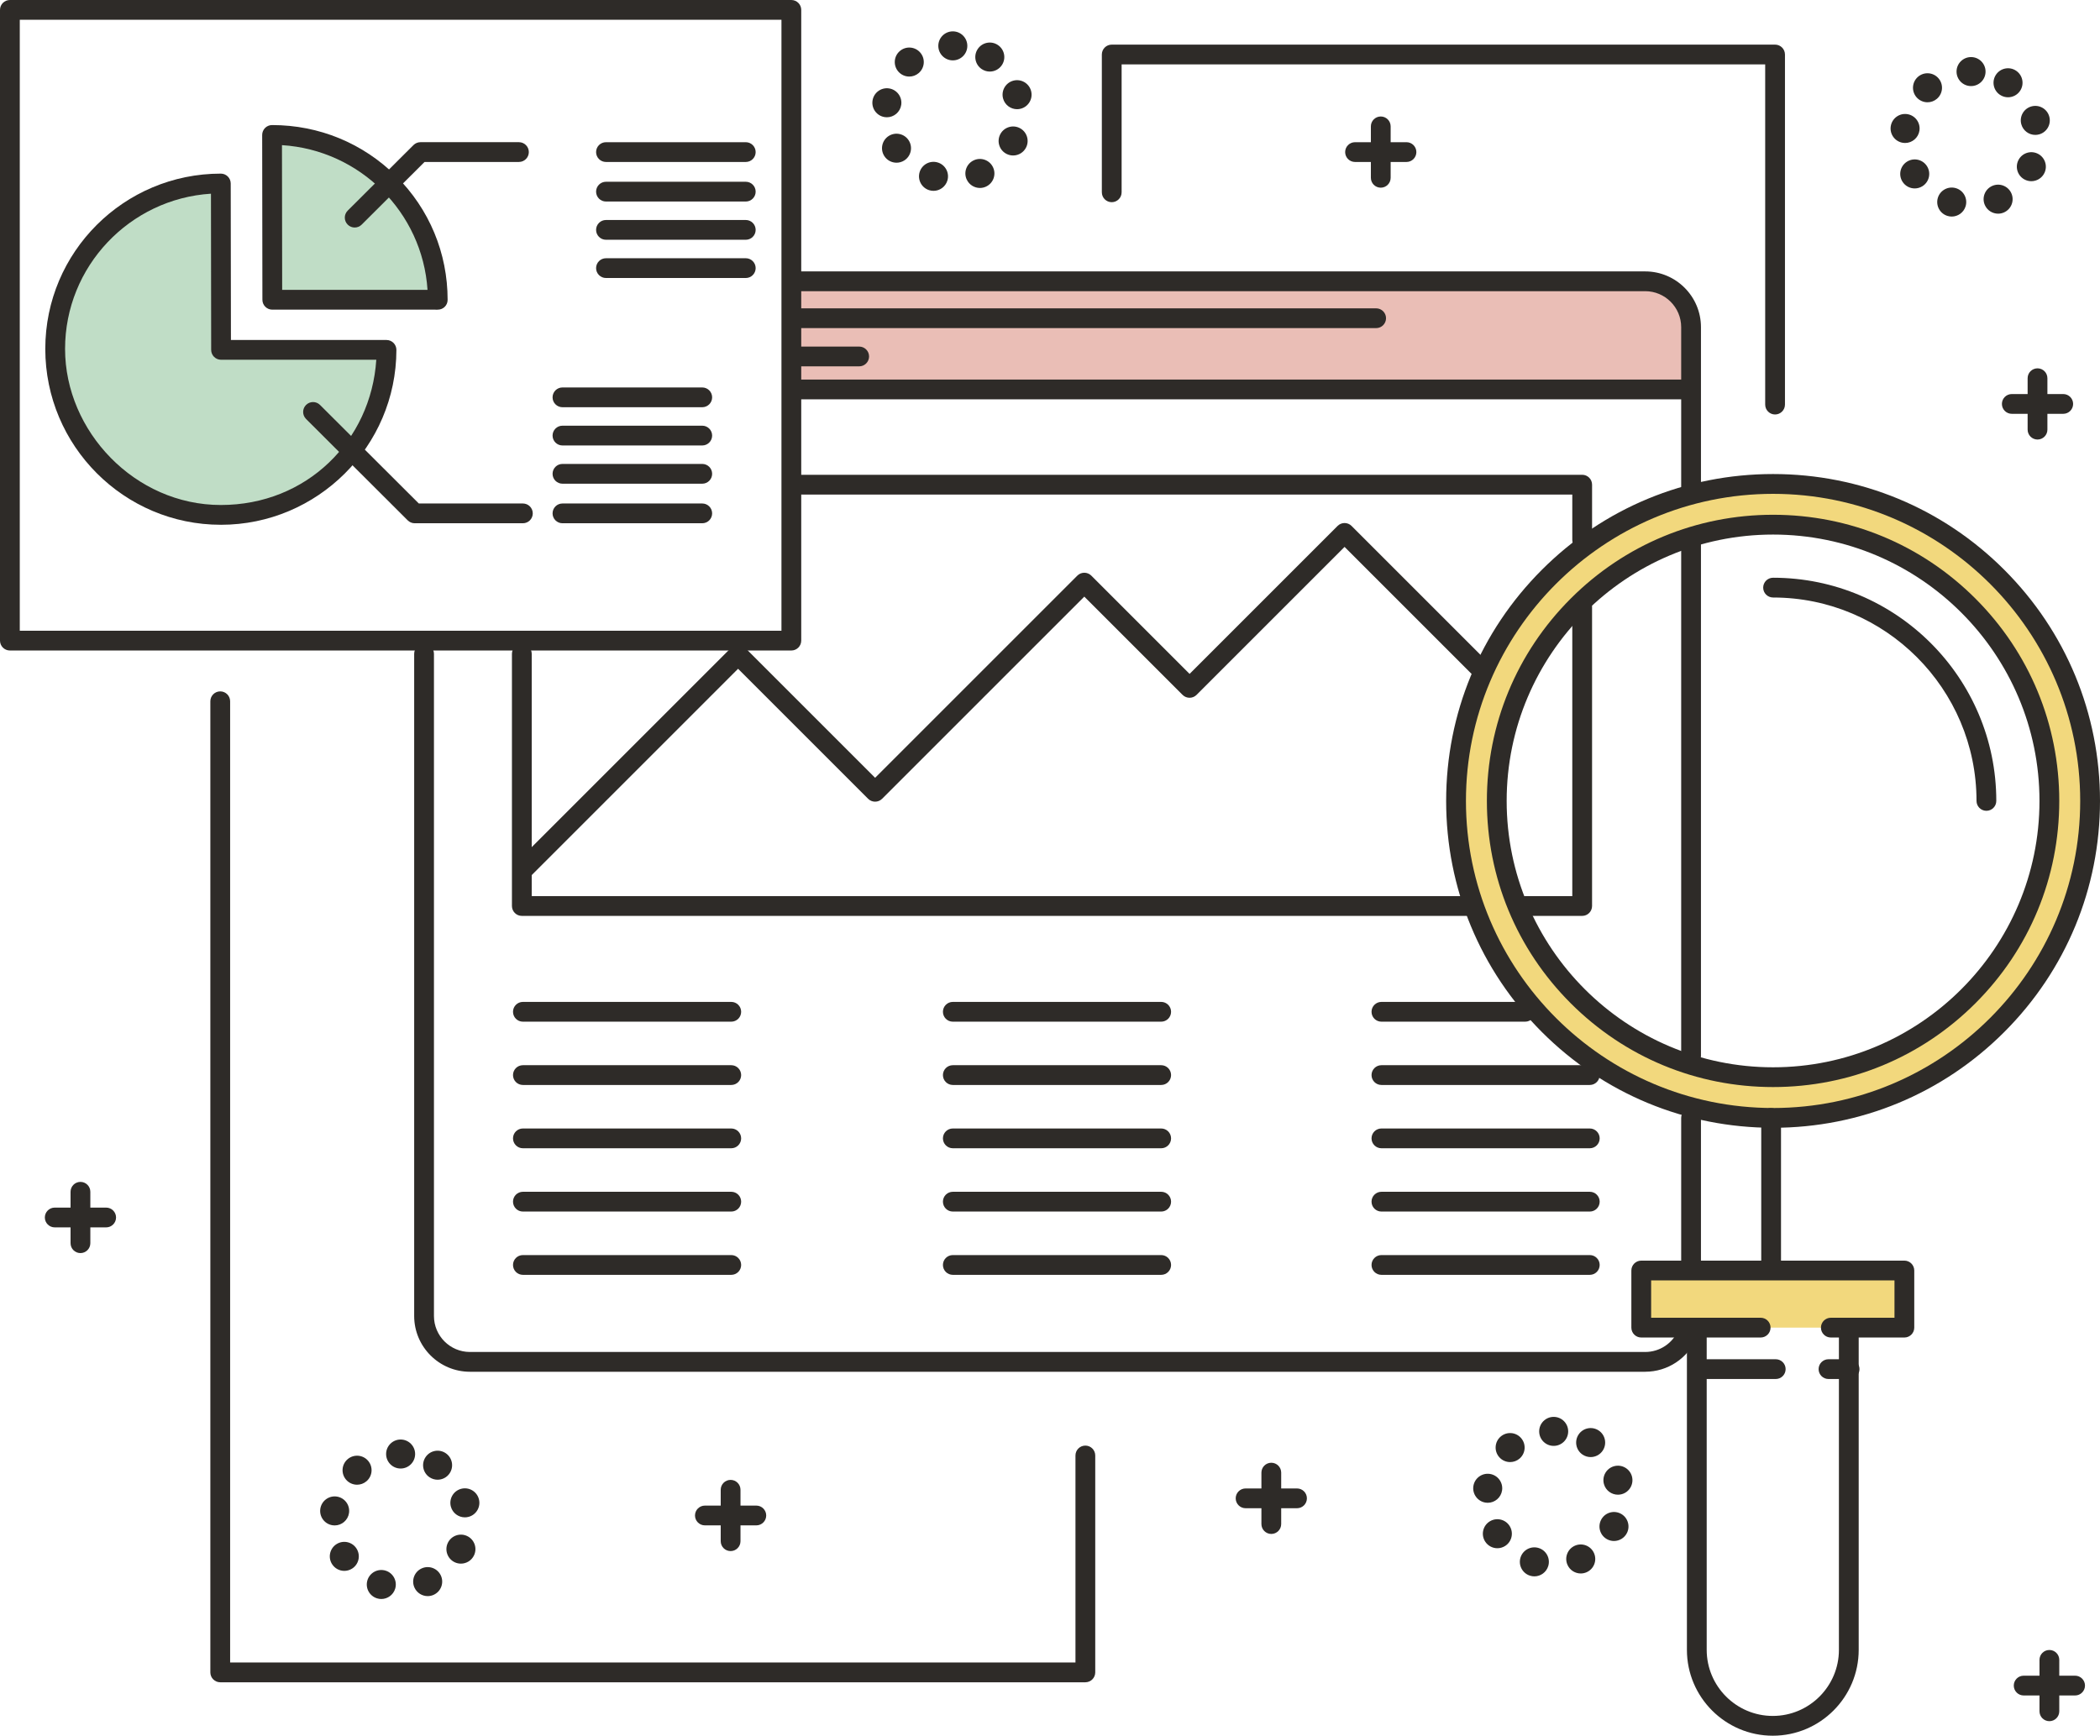 <?xml version="1.0" encoding="UTF-8"?>
<svg id="Layer_2" data-name="Layer 2" xmlns="http://www.w3.org/2000/svg" viewBox="0 0 1592.38 1316.36">
  <defs>
    <style>
      .cls-1 {
        fill: #eabeb6;
      }

      .cls-2 {
        fill: #f2d87d;
      }

      .cls-3 {
        fill: #c0ddc6;
      }

      .cls-4 {
        fill: #2e2b28;
      }
    </style>
  </defs>
  <g id="Color">
    <path class="cls-3" d="m206.3,102.84h0l.17,125h125.45s0,.27,0,.2c0-69.38-56.24-125.2-125.62-125.2Z"/>
    <path class="cls-3" d="m167.45,139.41c-69.37,0-125.61,55.95-125.61,125.32s56.24,126.07,125.62,126.07,125.5-55.96,125.62-124.96h-125.45l-.17-126.43Z"/>
    <path class="cls-2" d="m1344.48,367.02c-132.76,0-240.39,107.63-240.39,240.39s107.63,240.39,240.39,240.39,240.39-107.63,240.39-240.39-107.63-240.39-240.39-240.39Zm0,449.9c-115.71,0-209.51-93.8-209.51-209.51s93.8-209.51,209.51-209.51,209.51,93.8,209.51,209.51-93.8,209.51-209.51,209.51Z"/>
    <polygon class="cls-2" points="1244.52 1006.87 1335.08 1006.87 1388.28 1006.87 1444.04 1006.87 1444.04 963.55 1244.52 963.55 1244.52 1006.87"/>
    <path class="cls-1" d="m1247.27,213.34h-642.77v82h677.8v-46.97c0-19.35-15.68-35.03-35.03-35.03Z"/>
  </g>
  <g id="STATISTICAL">
    <g>
      <g>
        <path class="cls-4" d="m1282.3,379.67c-4.14,0-7.5-3.36-7.5-7.5v-124.05c0-15.05-12.24-27.29-27.29-27.29h-643.01c-4.14,0-7.5-3.36-7.5-7.5s3.36-7.5,7.5-7.5h643.01c23.32,0,42.29,18.97,42.29,42.29v124.05c0,4.14-3.36,7.5-7.5,7.5Z"/>
        <path class="cls-4" d="m1282.3,808.34c-4.14,0-7.5-3.36-7.5-7.5v-388c0-4.14,3.36-7.5,7.5-7.5s7.5,3.36,7.5,7.5v388c0,4.14-3.36,7.5-7.5,7.5Z"/>
        <path class="cls-4" d="m1282.3,966.84c-4.14,0-7.5-3.36-7.5-7.5v-111.53c0-4.14,3.36-7.5,7.5-7.5s7.5,3.36,7.5,7.5v111.53c0,4.14-3.36,7.5-7.5,7.5Z"/>
        <path class="cls-4" d="m1247.51,1040.34H356.35c-23.32,0-42.29-18.97-42.29-42.29v-502.21c0-4.14,3.36-7.5,7.5-7.5s7.5,3.36,7.5,7.5v502.21c0,15.05,12.24,27.29,27.29,27.29h891.16c10.99,0,20.86-6.54,25.14-16.67,1.61-3.81,6.01-5.6,9.83-3.99,3.82,1.61,5.6,6.01,3.99,9.83-6.64,15.69-21.93,25.82-38.96,25.82Z"/>
        <g>
          <path class="cls-4" d="m1114.3,694.61H395.69c-4.14,0-7.5-3.36-7.5-7.5v-191.27c0-4.14,3.36-7.5,7.5-7.5s7.5,3.36,7.5,7.5v183.77h711.1c4.14,0,7.5,3.36,7.5,7.5s-3.36,7.5-7.5,7.5Z"/>
          <path class="cls-4" d="m1199.73,694.61h-43.23c-4.14,0-7.5-3.36-7.5-7.5s3.36-7.5,7.5-7.5h35.73v-219.44c0-4.14,3.36-7.5,7.5-7.5s7.5,3.36,7.5,7.5v226.94c0,4.14-3.36,7.5-7.5,7.5Z"/>
          <path class="cls-4" d="m1199.73,417.01c-4.14,0-7.5-3.36-7.5-7.5v-34.44h-584.3c-4.14,0-7.5-3.36-7.5-7.5s3.36-7.5,7.5-7.5h591.8c4.14,0,7.5,3.36,7.5,7.5v41.94c0,4.14-3.36,7.5-7.5,7.5Z"/>
        </g>
        <path class="cls-4" d="m1276.5,302.84h-674c-4.14,0-7.5-3.36-7.5-7.5s3.36-7.5,7.5-7.5h674c4.14,0,7.5,3.36,7.5,7.5s-3.36,7.5-7.5,7.5Z"/>
        <g>
          <path class="cls-4" d="m1043.5,248.84h-439c-4.14,0-7.5-3.36-7.5-7.5s3.36-7.5,7.5-7.5h439c4.14,0,7.5,3.36,7.5,7.5s-3.36,7.5-7.5,7.5Z"/>
          <path class="cls-4" d="m651.5,277.84h-47c-4.14,0-7.5-3.36-7.5-7.5s3.36-7.5,7.5-7.5h47c4.14,0,7.5,3.36,7.5,7.5s-3.36,7.5-7.5,7.5Z"/>
        </g>
      </g>
      <path class="cls-4" d="m396.43,667.34c-1.92,0-3.84-.73-5.3-2.2-2.93-2.93-2.93-7.68,0-10.61l163.25-163.25c2.93-2.93,7.68-2.93,10.61,0l98.6,98.6,153.32-153.32c2.93-2.93,7.68-2.93,10.61,0l74.52,74.52,112.22-112.22c1.41-1.41,3.31-2.2,5.3-2.2s3.9.79,5.3,2.2l103.37,103.37c2.93,2.93,2.93,7.68,0,10.61-2.93,2.93-7.68,2.93-10.61,0l-98.07-98.07-112.22,112.22c-2.93,2.93-7.68,2.93-10.61,0l-74.52-74.52-153.32,153.32c-2.93,2.93-7.68,2.93-10.61,0l-98.6-98.6-157.95,157.95c-1.46,1.46-3.38,2.2-5.3,2.2Z"/>
      <g>
        <path class="cls-4" d="m554.5,822.84h-158c-4.14,0-7.5-3.36-7.5-7.5s3.36-7.5,7.5-7.5h158c4.14,0,7.5,3.36,7.5,7.5s-3.36,7.5-7.5,7.5Z"/>
        <path class="cls-4" d="m554.5,774.84h-158c-4.14,0-7.5-3.36-7.5-7.5s3.36-7.5,7.5-7.5h158c4.14,0,7.5,3.36,7.5,7.5s-3.36,7.5-7.5,7.5Z"/>
        <path class="cls-4" d="m554.5,870.84h-158c-4.14,0-7.5-3.36-7.5-7.5s3.36-7.5,7.5-7.5h158c4.14,0,7.5,3.36,7.5,7.5s-3.36,7.5-7.5,7.5Z"/>
        <path class="cls-4" d="m554.5,918.84h-158c-4.14,0-7.5-3.36-7.5-7.5s3.36-7.5,7.5-7.5h158c4.14,0,7.5,3.36,7.5,7.5s-3.36,7.5-7.5,7.5Z"/>
        <path class="cls-4" d="m554.5,966.84h-158c-4.14,0-7.5-3.36-7.5-7.5s3.36-7.5,7.5-7.5h158c4.14,0,7.5,3.36,7.5,7.5s-3.36,7.5-7.5,7.5Z"/>
      </g>
      <g>
        <path class="cls-4" d="m880.5,822.84h-158c-4.14,0-7.5-3.36-7.5-7.5s3.36-7.5,7.5-7.5h158c4.14,0,7.5,3.36,7.5,7.5s-3.36,7.5-7.5,7.5Z"/>
        <path class="cls-4" d="m880.5,774.84h-158c-4.14,0-7.5-3.36-7.5-7.5s3.36-7.5,7.5-7.5h158c4.14,0,7.5,3.36,7.5,7.5s-3.36,7.5-7.5,7.5Z"/>
        <path class="cls-4" d="m880.5,870.84h-158c-4.14,0-7.5-3.36-7.5-7.5s3.36-7.5,7.5-7.5h158c4.14,0,7.5,3.36,7.5,7.5s-3.36,7.5-7.5,7.5Z"/>
        <path class="cls-4" d="m880.5,918.84h-158c-4.14,0-7.5-3.36-7.5-7.5s3.36-7.5,7.5-7.5h158c4.14,0,7.5,3.36,7.5,7.5s-3.36,7.5-7.5,7.5Z"/>
        <path class="cls-4" d="m880.5,966.84h-158c-4.14,0-7.5-3.36-7.5-7.5s3.36-7.5,7.5-7.5h158c4.14,0,7.5,3.36,7.5,7.5s-3.36,7.5-7.5,7.5Z"/>
      </g>
      <g>
        <path class="cls-4" d="m1205.5,822.84h-158c-4.14,0-7.5-3.36-7.5-7.5s3.36-7.5,7.5-7.5h158c4.14,0,7.5,3.36,7.5,7.5s-3.36,7.5-7.5,7.5Z"/>
        <path class="cls-4" d="m1156.5,774.84h-109c-4.14,0-7.5-3.36-7.5-7.5s3.36-7.5,7.5-7.5h109c4.14,0,7.5,3.36,7.5,7.5s-3.36,7.5-7.5,7.5Z"/>
        <path class="cls-4" d="m1205.5,870.84h-158c-4.14,0-7.5-3.36-7.5-7.5s3.36-7.5,7.5-7.5h158c4.14,0,7.5,3.36,7.5,7.5s-3.36,7.5-7.5,7.5Z"/>
        <path class="cls-4" d="m1205.5,918.84h-158c-4.14,0-7.5-3.36-7.5-7.5s3.36-7.5,7.5-7.5h158c4.14,0,7.5,3.36,7.5,7.5s-3.36,7.5-7.5,7.5Z"/>
        <path class="cls-4" d="m1205.5,966.84h-158c-4.14,0-7.5-3.36-7.5-7.5s3.36-7.5,7.5-7.5h158c4.14,0,7.5,3.36,7.5,7.5s-3.36,7.5-7.5,7.5Z"/>
      </g>
    </g>
    <g>
      <path class="cls-4" d="m1344.48,824.42c-57.96,0-112.46-22.57-153.45-63.56-40.99-40.99-63.56-95.48-63.56-153.45s22.57-112.46,63.56-153.45c40.99-40.99,95.48-63.56,153.45-63.56s112.46,22.57,153.45,63.56c40.99,40.99,63.56,95.48,63.56,153.45s-22.57,112.46-63.56,153.45c-40.99,40.99-95.48,63.56-153.45,63.56Zm0-419.01c-111.39,0-202.01,90.62-202.01,202.01s90.62,202.01,202.01,202.01,202.01-90.62,202.01-202.01-90.62-202.01-202.01-202.01Z"/>
      <path class="cls-4" d="m1344.48,855.31c-66.21,0-128.47-25.79-175.29-72.61-46.82-46.82-72.61-109.07-72.61-175.29s25.79-128.47,72.61-175.29c46.82-46.82,109.07-72.61,175.29-72.61s128.47,25.79,175.29,72.61c46.82,46.82,72.61,109.07,72.61,175.29s-25.79,128.47-72.61,175.29c-46.82,46.82-109.07,72.61-175.29,72.61Zm0-480.78c-128.42,0-232.89,104.48-232.89,232.89s104.48,232.89,232.89,232.89,232.89-104.48,232.89-232.89-104.47-232.89-232.89-232.89Z"/>
      <path class="cls-4" d="m1343,970.34c-4.14,0-7.5-3.36-7.5-7.5v-115c0-4.14,3.36-7.5,7.5-7.5s7.5,3.36,7.5,7.5v115c0,4.14-3.36,7.5-7.5,7.5Z"/>
      <path class="cls-4" d="m1444.04,1014.37h-55.76c-4.14,0-7.5-3.36-7.5-7.5s3.36-7.5,7.5-7.5h48.26v-28.32h-184.52v28.32h83.05c4.14,0,7.5,3.36,7.5,7.5s-3.36,7.5-7.5,7.5h-90.55c-4.14,0-7.5-3.36-7.5-7.5v-43.32c0-4.14,3.36-7.5,7.5-7.5h199.52c4.14,0,7.5,3.36,7.5,7.5v43.32c0,4.14-3.36,7.5-7.5,7.5Z"/>
      <path class="cls-4" d="m1344.28,1316.36c-35.92,0-65.13-29.22-65.13-65.13v-244.35c0-4.14,3.36-7.5,7.5-7.5s7.5,3.36,7.5,7.5v244.35c0,27.64,22.49,50.13,50.13,50.13s50.13-22.49,50.13-50.13v-244.35c0-4.14,3.36-7.5,7.5-7.5s7.5,3.36,7.5,7.5v244.35c0,35.92-29.22,65.13-65.13,65.13Z"/>
      <path class="cls-4" d="m1346.5,1045.84h-59c-4.14,0-7.5-3.36-7.5-7.5s3.36-7.5,7.5-7.5h59c4.14,0,7.5,3.36,7.5,7.5s-3.36,7.5-7.5,7.5Z"/>
      <path class="cls-4" d="m1402.5,1045.84h-16c-4.14,0-7.5-3.36-7.5-7.5s3.36-7.5,7.5-7.5h16c4.14,0,7.5,3.36,7.5,7.5s-3.36,7.5-7.5,7.5Z"/>
      <path class="cls-4" d="m1506.24,614.91c-4.14,0-7.5-3.36-7.5-7.5,0-85.06-69.2-154.26-154.26-154.26-4.14,0-7.5-3.36-7.5-7.5s3.36-7.5,7.5-7.5c93.33,0,169.26,75.93,169.26,169.26,0,4.14-3.36,7.5-7.5,7.5Z"/>
    </g>
    <path class="cls-4" d="m600.06,493.34H7.5c-4.14,0-7.5-3.36-7.5-7.5V7.5C0,3.36,3.36,0,7.5,0h592.56c4.14,0,7.5,3.36,7.5,7.5v478.34c0,4.14-3.36,7.5-7.5,7.5ZM15,478.34h577.56V15H15v463.34Z"/>
    <g>
      <path class="cls-4" d="m331.93,234.84c-.59,0-1.18.14-1.75,0h-123.71c-4.14,0-7.49-3.35-7.5-7.49l-.17-125c0-1.99.79-3.9,2.19-5.31,1.41-1.41,3.32-2.2,5.31-2.2h0c35.58,0,69,13.77,94.12,38.77,25.15,25.04,39,58.29,39,93.83,0,4.13-3.33,7.4-7.46,7.4h-.04Zm0-7h0,0Zm-117.97-8h110.22c-3.83-58.86-51.27-106.06-110.37-109.77l.15,109.77Z"/>
      <path class="cls-4" d="m167.46,397.99c-73.4,0-133.12-59.83-133.12-133.38s59.71-132.94,133.11-132.94c4.14,0,7.49,3.35,7.5,7.49l.16,118.69h117.97c1.99,0,3.9.79,5.31,2.2,1.41,1.41,2.2,3.32,2.19,5.31-.12,73.14-59.84,132.64-133.12,132.64Zm-7.5-251.09c-61.65,3.88-110.62,55.19-110.62,117.71s52.99,118.38,118.12,118.38,113.87-48.75,117.87-110.15h-117.71c-4.14,0-7.49-3.35-7.5-7.49l-.16-118.45Z"/>
      <path class="cls-4" d="m268.95,172.55c-1.92,0-3.85-.74-5.31-2.21-2.92-2.93-2.92-7.68.02-10.61l49.87-49.71c1.41-1.4,3.31-2.19,5.29-2.19h74.68c4.14,0,7.5,3.36,7.5,7.5s-3.36,7.5-7.5,7.5h-71.58l-47.67,47.53c-1.46,1.46-3.38,2.19-5.29,2.19Z"/>
      <g>
        <path class="cls-4" d="m565.5,122.84h-106c-4.14,0-7.5-3.36-7.5-7.5s3.36-7.5,7.5-7.5h106c4.14,0,7.5,3.36,7.5,7.5s-3.36,7.5-7.5,7.5Z"/>
        <path class="cls-4" d="m565.5,152.84h-106c-4.14,0-7.5-3.36-7.5-7.5s3.36-7.5,7.5-7.5h106c4.14,0,7.5,3.36,7.5,7.5s-3.36,7.5-7.5,7.5Z"/>
        <path class="cls-4" d="m565.5,181.84h-106c-4.14,0-7.5-3.36-7.5-7.5s3.36-7.5,7.5-7.5h106c4.14,0,7.5,3.36,7.5,7.5s-3.36,7.5-7.5,7.5Z"/>
        <path class="cls-4" d="m565.5,210.84h-106c-4.14,0-7.5-3.36-7.5-7.5s3.36-7.5,7.5-7.5h106c4.14,0,7.5,3.36,7.5,7.5s-3.36,7.5-7.5,7.5Z"/>
      </g>
      <path class="cls-4" d="m396.5,396.84h-82.03c-1.99,0-3.89-.79-5.3-2.19l-77.1-76.92c-2.93-2.93-2.94-7.67-.01-10.61,2.93-2.93,7.67-2.94,10.61-.01l74.9,74.73h78.92c4.14,0,7.5,3.36,7.5,7.5s-3.36,7.5-7.5,7.5Z"/>
      <g>
        <path class="cls-4" d="m532.5,308.84h-106c-4.14,0-7.5-3.36-7.5-7.5s3.36-7.5,7.5-7.5h106c4.14,0,7.5,3.36,7.5,7.5s-3.36,7.5-7.5,7.5Z"/>
        <path class="cls-4" d="m532.5,337.84h-106c-4.14,0-7.5-3.36-7.5-7.5s3.36-7.5,7.5-7.5h106c4.14,0,7.5,3.36,7.5,7.5s-3.36,7.5-7.5,7.5Z"/>
        <path class="cls-4" d="m532.5,366.84h-106c-4.14,0-7.5-3.36-7.5-7.5s3.36-7.5,7.5-7.5h106c4.14,0,7.5,3.36,7.5,7.5s-3.36,7.5-7.5,7.5Z"/>
        <path class="cls-4" d="m532.5,396.84h-106c-4.14,0-7.5-3.36-7.5-7.5s3.36-7.5,7.5-7.5h106c4.14,0,7.5,3.36,7.5,7.5s-3.36,7.5-7.5,7.5Z"/>
      </g>
    </g>
    <path class="cls-4" d="m823,1275.84H167c-4.14,0-7.5-3.36-7.5-7.5v-736.5c0-4.14,3.36-7.5,7.5-7.5s7.5,3.36,7.5,7.5v729h641v-157c0-4.14,3.36-7.5,7.5-7.5s7.5,3.36,7.5,7.5v164.5c0,4.14-3.36,7.5-7.5,7.5Z"/>
    <path class="cls-4" d="m1346,314.34c-4.14,0-7.5-3.36-7.5-7.5V48.84h-488v97c0,4.14-3.36,7.5-7.5,7.5s-7.5-3.36-7.5-7.5V41.34c0-4.14,3.36-7.5,7.5-7.5h503c4.14,0,7.5,3.36,7.5,7.5v265.5c0,4.14-3.36,7.5-7.5,7.5Z"/>
    <path class="cls-4" d="m1160.29,1195.03c-5.82-1.75-9.11-7.89-7.35-13.71h0c1.76-5.81,7.9-9.1,13.71-7.34h0c5.82,1.75,9.11,7.89,7.35,13.71h0c-1.44,4.75-5.8,7.82-10.53,7.82h0c-1.05,0-2.12-.16-3.18-.48Zm28.3-8.24c-2.47-5.55.03-12.05,5.58-14.52h0c5.55-2.47,12.05.03,14.52,5.58h0c2.47,5.55-.03,12.05-5.58,14.52h0c-1.45.65-2.97.95-4.46.95h0c-4.22,0-8.24-2.43-10.06-6.53Zm-62.46-17.72c-3.26-5.13-1.74-11.92,3.39-15.18h0c5.13-3.26,11.93-1.74,15.18,3.39h0c3.26,5.13,1.74,11.92-3.39,15.18h0c-1.83,1.16-3.87,1.72-5.88,1.72h0c-3.64,0-7.2-1.81-9.3-5.11Zm93.01-1.44c-5.49-2.59-7.84-9.15-5.24-14.64h0c2.59-5.49,9.15-7.84,14.65-5.24h0c5.49,2.59,7.83,9.15,5.24,14.64h0c-1.88,3.97-5.83,6.3-9.96,6.3h0c-1.57,0-3.17-.34-4.69-1.06Zm-92.63-28.04c-6.01-.88-10.17-6.47-9.29-12.48h0c.89-6.01,6.47-10.17,12.48-9.29h0c6.01.89,10.17,6.47,9.29,12.48h0c-.8,5.47-5.5,9.41-10.87,9.41h0c-.53,0-1.07-.04-1.61-.12Zm89.72-14.07c-1.62-5.86,1.81-11.92,7.67-13.54h0c5.85-1.62,11.91,1.81,13.54,7.66h0c1.62,5.86-1.81,11.92-7.67,13.54h0c-.98.27-1.97.4-2.94.4h0c-4.82,0-9.25-3.19-10.6-8.06Zm-79.46-20.49c-3.97-4.6-3.46-11.55,1.13-15.52h0c4.6-3.97,11.55-3.46,15.52,1.14h0c3.97,4.6,3.46,11.54-1.13,15.51h0c-2.08,1.8-4.64,2.68-7.19,2.68h0c-3.09,0-6.16-1.29-8.33-3.81Zm63.28-1.84c-5.05-3.37-6.41-10.2-3.04-15.25h0c3.37-5.06,10.21-6.41,15.26-3.04h0c5.05,3.37,6.41,10.2,3.03,15.26h0c-2.12,3.17-5.6,4.89-9.15,4.89h0c-2.1,0-4.22-.6-6.1-1.86Zm-32.93-17.63c0-6.07,4.92-11,11-11h0c6.07,0,11,4.93,11,11h0c0,6.08-4.93,11-11,11h0c-6.08,0-11-4.92-11-11Z"/>
    <path class="cls-4" d="m285.95,1212.2c-5.82-1.75-9.11-7.89-7.35-13.71h0c1.76-5.81,7.9-9.1,13.72-7.34h0c5.81,1.75,9.1,7.89,7.34,13.71h0c-1.44,4.75-5.8,7.82-10.52,7.82h0c-1.06,0-2.13-.15-3.19-.48Zm28.3-8.24c-2.47-5.55.03-12.05,5.58-14.52h0c5.55-2.47,12.05.03,14.53,5.58h0c2.46,5.55-.03,12.05-5.59,14.52h0c-1.45.65-2.97.95-4.46.95h0c-4.21,0-8.23-2.43-10.06-6.53Zm-62.45-17.72h-.01c-3.25-5.13-1.74-11.92,3.39-15.18h0c5.13-3.26,11.93-1.74,15.18,3.39h0c3.26,5.13,1.75,11.92-3.38,15.18h0c-1.83,1.16-3.87,1.72-5.89,1.72h0c-3.64,0-7.2-1.81-9.29-5.11Zm93-1.43c-5.49-2.6-7.83-9.16-5.24-14.65h0c2.6-5.49,9.16-7.84,14.65-5.24h0c5.49,2.59,7.84,9.15,5.24,14.64h0c-1.88,3.98-5.83,6.3-9.95,6.3h0c-1.58,0-3.18-.34-4.7-1.05Zm-92.63-28.05c-6.01-.88-10.17-6.47-9.28-12.48h0c.88-6.01,6.47-10.17,12.48-9.29h0c6.01.89,10.17,6.47,9.28,12.48h0c-.8,5.47-5.5,9.41-10.87,9.41h0c-.53,0-1.07-.04-1.61-.12Zm89.73-14.07h0c-1.62-5.86,1.81-11.92,7.66-13.54h0c5.86-1.62,11.92,1.81,13.54,7.66h0c1.62,5.86-1.81,11.92-7.66,13.54h0c-.99.27-1.97.4-2.95.4h0c-4.82,0-9.24-3.19-10.59-8.06Zm-79.47-20.49c-3.97-4.6-3.46-11.55,1.14-15.52h0c4.6-3.97,11.54-3.46,15.51,1.14h0c3.97,4.6,3.47,11.54-1.13,15.51h0c-2.08,1.8-4.64,2.68-7.19,2.68h0c-3.08,0-6.15-1.29-8.33-3.81Zm63.28-1.84c-5.05-3.37-6.41-10.2-3.03-15.25h0c3.37-5.06,10.2-6.42,15.25-3.04h0c5.05,3.37,6.41,10.2,3.04,15.26h0c-2.12,3.17-5.61,4.89-9.16,4.89h0c-2.1,0-4.22-.6-6.1-1.86Zm-32.93-17.63c0-6.07,4.93-11,11-11h0c6.08,0,11,4.93,11,11h0c0,6.08-4.92,11-11,11h0c-6.07,0-11-4.92-11-11Z"/>
    <path class="cls-4" d="m1476.76,163.76c-5.81-1.75-9.1-7.89-7.34-13.71h0c1.75-5.81,7.89-9.1,13.71-7.34h0c5.82,1.75,9.1,7.89,7.35,13.71h0c-1.44,4.75-5.81,7.82-10.53,7.82h0c-1.05,0-2.13-.16-3.19-.48Zm28.31-8.24c-2.47-5.55.03-12.05,5.58-14.52h0c5.55-2.47,12.05.03,14.52,5.58h0c2.47,5.55-.03,12.05-5.58,14.52h0c-1.45.65-2.97.95-4.47.95h0c-4.21,0-8.23-2.43-10.05-6.53Zm-62.46-17.72c-3.26-5.13-1.74-11.92,3.39-15.18h0c5.13-3.26,11.92-1.74,15.18,3.39h0c3.26,5.12,1.74,11.92-3.39,15.18h0c-1.83,1.16-3.87,1.72-5.88,1.72h0c-3.64,0-7.21-1.81-9.3-5.11Zm93.01-1.44c-5.49-2.59-7.84-9.15-5.24-14.64h0c2.59-5.49,9.15-7.84,14.64-5.24h0c5.49,2.59,7.84,9.15,5.25,14.64h0c-1.88,3.98-5.84,6.3-9.96,6.3h0c-1.57,0-3.17-.34-4.69-1.06Zm-92.63-28.04c-6.01-.88-10.17-6.47-9.29-12.48h0c.88-6.01,6.47-10.17,12.48-9.29h0c6.01.88,10.17,6.47,9.29,12.48h0c-.8,5.47-5.5,9.41-10.87,9.41h0c-.53,0-1.07-.04-1.61-.12Zm89.72-14.07c-1.62-5.86,1.81-11.92,7.67-13.54h0c5.85-1.62,11.91,1.81,13.53,7.66h0c1.63,5.86-1.8,11.92-7.66,13.54h0c-.98.27-1.97.4-2.94.4h0c-4.82,0-9.25-3.19-10.6-8.06Zm-79.46-20.49c-3.97-4.6-3.46-11.55,1.13-15.52h0c4.6-3.97,11.55-3.46,15.52,1.14h0c3.97,4.59,3.46,11.54-1.14,15.51h0c-2.07,1.8-4.63,2.68-7.18,2.68h0c-3.09,0-6.15-1.3-8.33-3.81Zm63.28-1.84c-5.05-3.37-6.41-10.2-3.04-15.25h0c3.38-5.06,10.21-6.42,15.26-3.04h0c5.05,3.37,6.41,10.21,3.04,15.26h0c-2.13,3.17-5.61,4.89-9.16,4.89h0c-2.1,0-4.23-.6-6.1-1.86Zm-32.93-17.63c0-6.07,4.92-11,11-11h0c6.07,0,11,4.93,11,11h0c0,6.08-4.93,11-11,11h0c-6.08,0-11-4.92-11-11Z"/>
    <path class="cls-4" d="m704.67,144.26c-5.81-1.75-9.1-7.89-7.35-13.71h0c1.76-5.82,7.9-9.1,13.72-7.34h0c5.81,1.75,9.1,7.89,7.34,13.71h0c-1.43,4.75-5.8,7.82-10.52,7.82h0c-1.06,0-2.13-.16-3.19-.48Zm28.3-8.24c-2.47-5.55.03-12.05,5.59-14.52h0c5.55-2.47,12.06.03,14.53,5.58h0c2.47,5.55-.03,12.05-5.58,14.52h0c-1.45.65-2.97.95-4.46.95h0c-4.21,0-8.23-2.43-10.06-6.53Zm-62.45-17.72c-3.26-5.13-1.74-11.92,3.38-15.18h0c5.13-3.26,11.93-1.74,15.19,3.39h0c3.25,5.12,1.74,11.92-3.39,15.18h0c-1.83,1.16-3.87,1.71-5.89,1.71h0c-3.64,0-7.2-1.8-9.29-5.1Zm93.01-1.44c-5.5-2.59-7.84-9.15-5.25-14.64h0c2.6-5.5,9.16-7.84,14.65-5.25h0c5.49,2.6,7.84,9.16,5.24,14.65h0c-1.88,3.97-5.83,6.3-9.95,6.3h0c-1.57,0-3.18-.34-4.69-1.06Zm-92.64-28.04c-6.01-.88-10.16-6.47-9.28-12.48h0c.88-6.01,6.47-10.17,12.48-9.29h0c6.01.88,10.17,6.47,9.29,12.48h0c-.81,5.47-5.51,9.41-10.88,9.41h0c-.53,0-1.07-.04-1.61-.12Zm89.73-14.07c-1.62-5.86,1.81-11.92,7.66-13.54h0c5.86-1.62,11.92,1.81,13.54,7.66h0c1.62,5.86-1.81,11.92-7.66,13.54h0c-.98.27-1.97.4-2.94.4h0c-4.82,0-9.25-3.19-10.6-8.06Zm-79.46-20.49c-3.97-4.6-3.47-11.55,1.13-15.52h0c4.6-3.97,11.55-3.46,15.52,1.14h0c3.97,4.59,3.46,11.54-1.14,15.51h0c-2.08,1.8-4.64,2.68-7.18,2.68h0c-3.09,0-6.16-1.3-8.33-3.81Zm63.28-1.84h0c-5.06-3.37-6.42-10.2-3.04-15.25h0c3.37-5.06,10.2-6.42,15.25-3.04h0c5.06,3.37,6.42,10.2,3.04,15.26h0c-2.12,3.17-5.6,4.89-9.16,4.89h0c-2.09,0-4.22-.6-6.09-1.86Zm-32.94-17.63c0-6.08,4.93-11,11-11h0c6.08,0,11,4.92,11,11h0c0,6.08-4.92,11-11,11h0c-6.07,0-11-4.92-11-11Z"/>
    <g>
      <path class="cls-4" d="m964,1163.34c-4.14,0-7.5-3.36-7.5-7.5v-39c0-4.14,3.36-7.5,7.5-7.5s7.5,3.36,7.5,7.5v39c0,4.14-3.36,7.5-7.5,7.5Z"/>
      <path class="cls-4" d="m983.5,1143.84h-39c-4.14,0-7.5-3.36-7.5-7.5s3.36-7.5,7.5-7.5h39c4.14,0,7.5,3.36,7.5,7.5s-3.36,7.5-7.5,7.5Z"/>
    </g>
    <g>
      <path class="cls-4" d="m554,1176.34c-4.14,0-7.5-3.36-7.5-7.5v-39c0-4.14,3.36-7.5,7.5-7.5s7.5,3.36,7.5,7.5v39c0,4.14-3.36,7.5-7.5,7.5Z"/>
      <path class="cls-4" d="m573.5,1156.84h-39c-4.14,0-7.5-3.36-7.5-7.5s3.36-7.5,7.5-7.5h39c4.14,0,7.5,3.36,7.5,7.5s-3.36,7.5-7.5,7.5Z"/>
    </g>
    <g>
      <path class="cls-4" d="m61,950.34c-4.14,0-7.5-3.36-7.5-7.5v-39c0-4.14,3.36-7.5,7.5-7.5s7.5,3.36,7.5,7.5v39c0,4.14-3.36,7.5-7.5,7.5Z"/>
      <path class="cls-4" d="m80.5,930.84h-39c-4.14,0-7.5-3.36-7.5-7.5s3.36-7.5,7.5-7.5h39c4.14,0,7.5,3.36,7.5,7.5s-3.36,7.5-7.5,7.5Z"/>
    </g>
    <g>
      <path class="cls-4" d="m1545,333.34c-4.14,0-7.5-3.36-7.5-7.5v-39c0-4.14,3.36-7.5,7.5-7.5s7.5,3.36,7.5,7.5v39c0,4.14-3.36,7.5-7.5,7.5Z"/>
      <path class="cls-4" d="m1564.5,313.84h-39c-4.14,0-7.5-3.36-7.5-7.5s3.36-7.5,7.5-7.5h39c4.14,0,7.5,3.36,7.5,7.5s-3.36,7.5-7.5,7.5Z"/>
    </g>
    <g>
      <path class="cls-4" d="m1047,142.34c-4.14,0-7.5-3.36-7.5-7.5v-39c0-4.14,3.36-7.5,7.5-7.5s7.5,3.36,7.5,7.5v39c0,4.14-3.36,7.5-7.5,7.5Z"/>
      <path class="cls-4" d="m1066.5,122.84h-39c-4.14,0-7.5-3.36-7.5-7.5s3.36-7.5,7.5-7.5h39c4.14,0,7.5,3.36,7.5,7.5s-3.36,7.5-7.5,7.5Z"/>
    </g>
    <g>
      <path class="cls-4" d="m1554,1305.34c-4.14,0-7.5-3.36-7.5-7.5v-39c0-4.14,3.36-7.5,7.5-7.5s7.5,3.36,7.5,7.5v39c0,4.14-3.36,7.5-7.5,7.5Z"/>
      <path class="cls-4" d="m1573.5,1285.84h-39c-4.14,0-7.5-3.36-7.5-7.5s3.36-7.5,7.5-7.5h39c4.14,0,7.5,3.36,7.5,7.5s-3.36,7.5-7.5,7.5Z"/>
    </g>
  </g>
</svg>